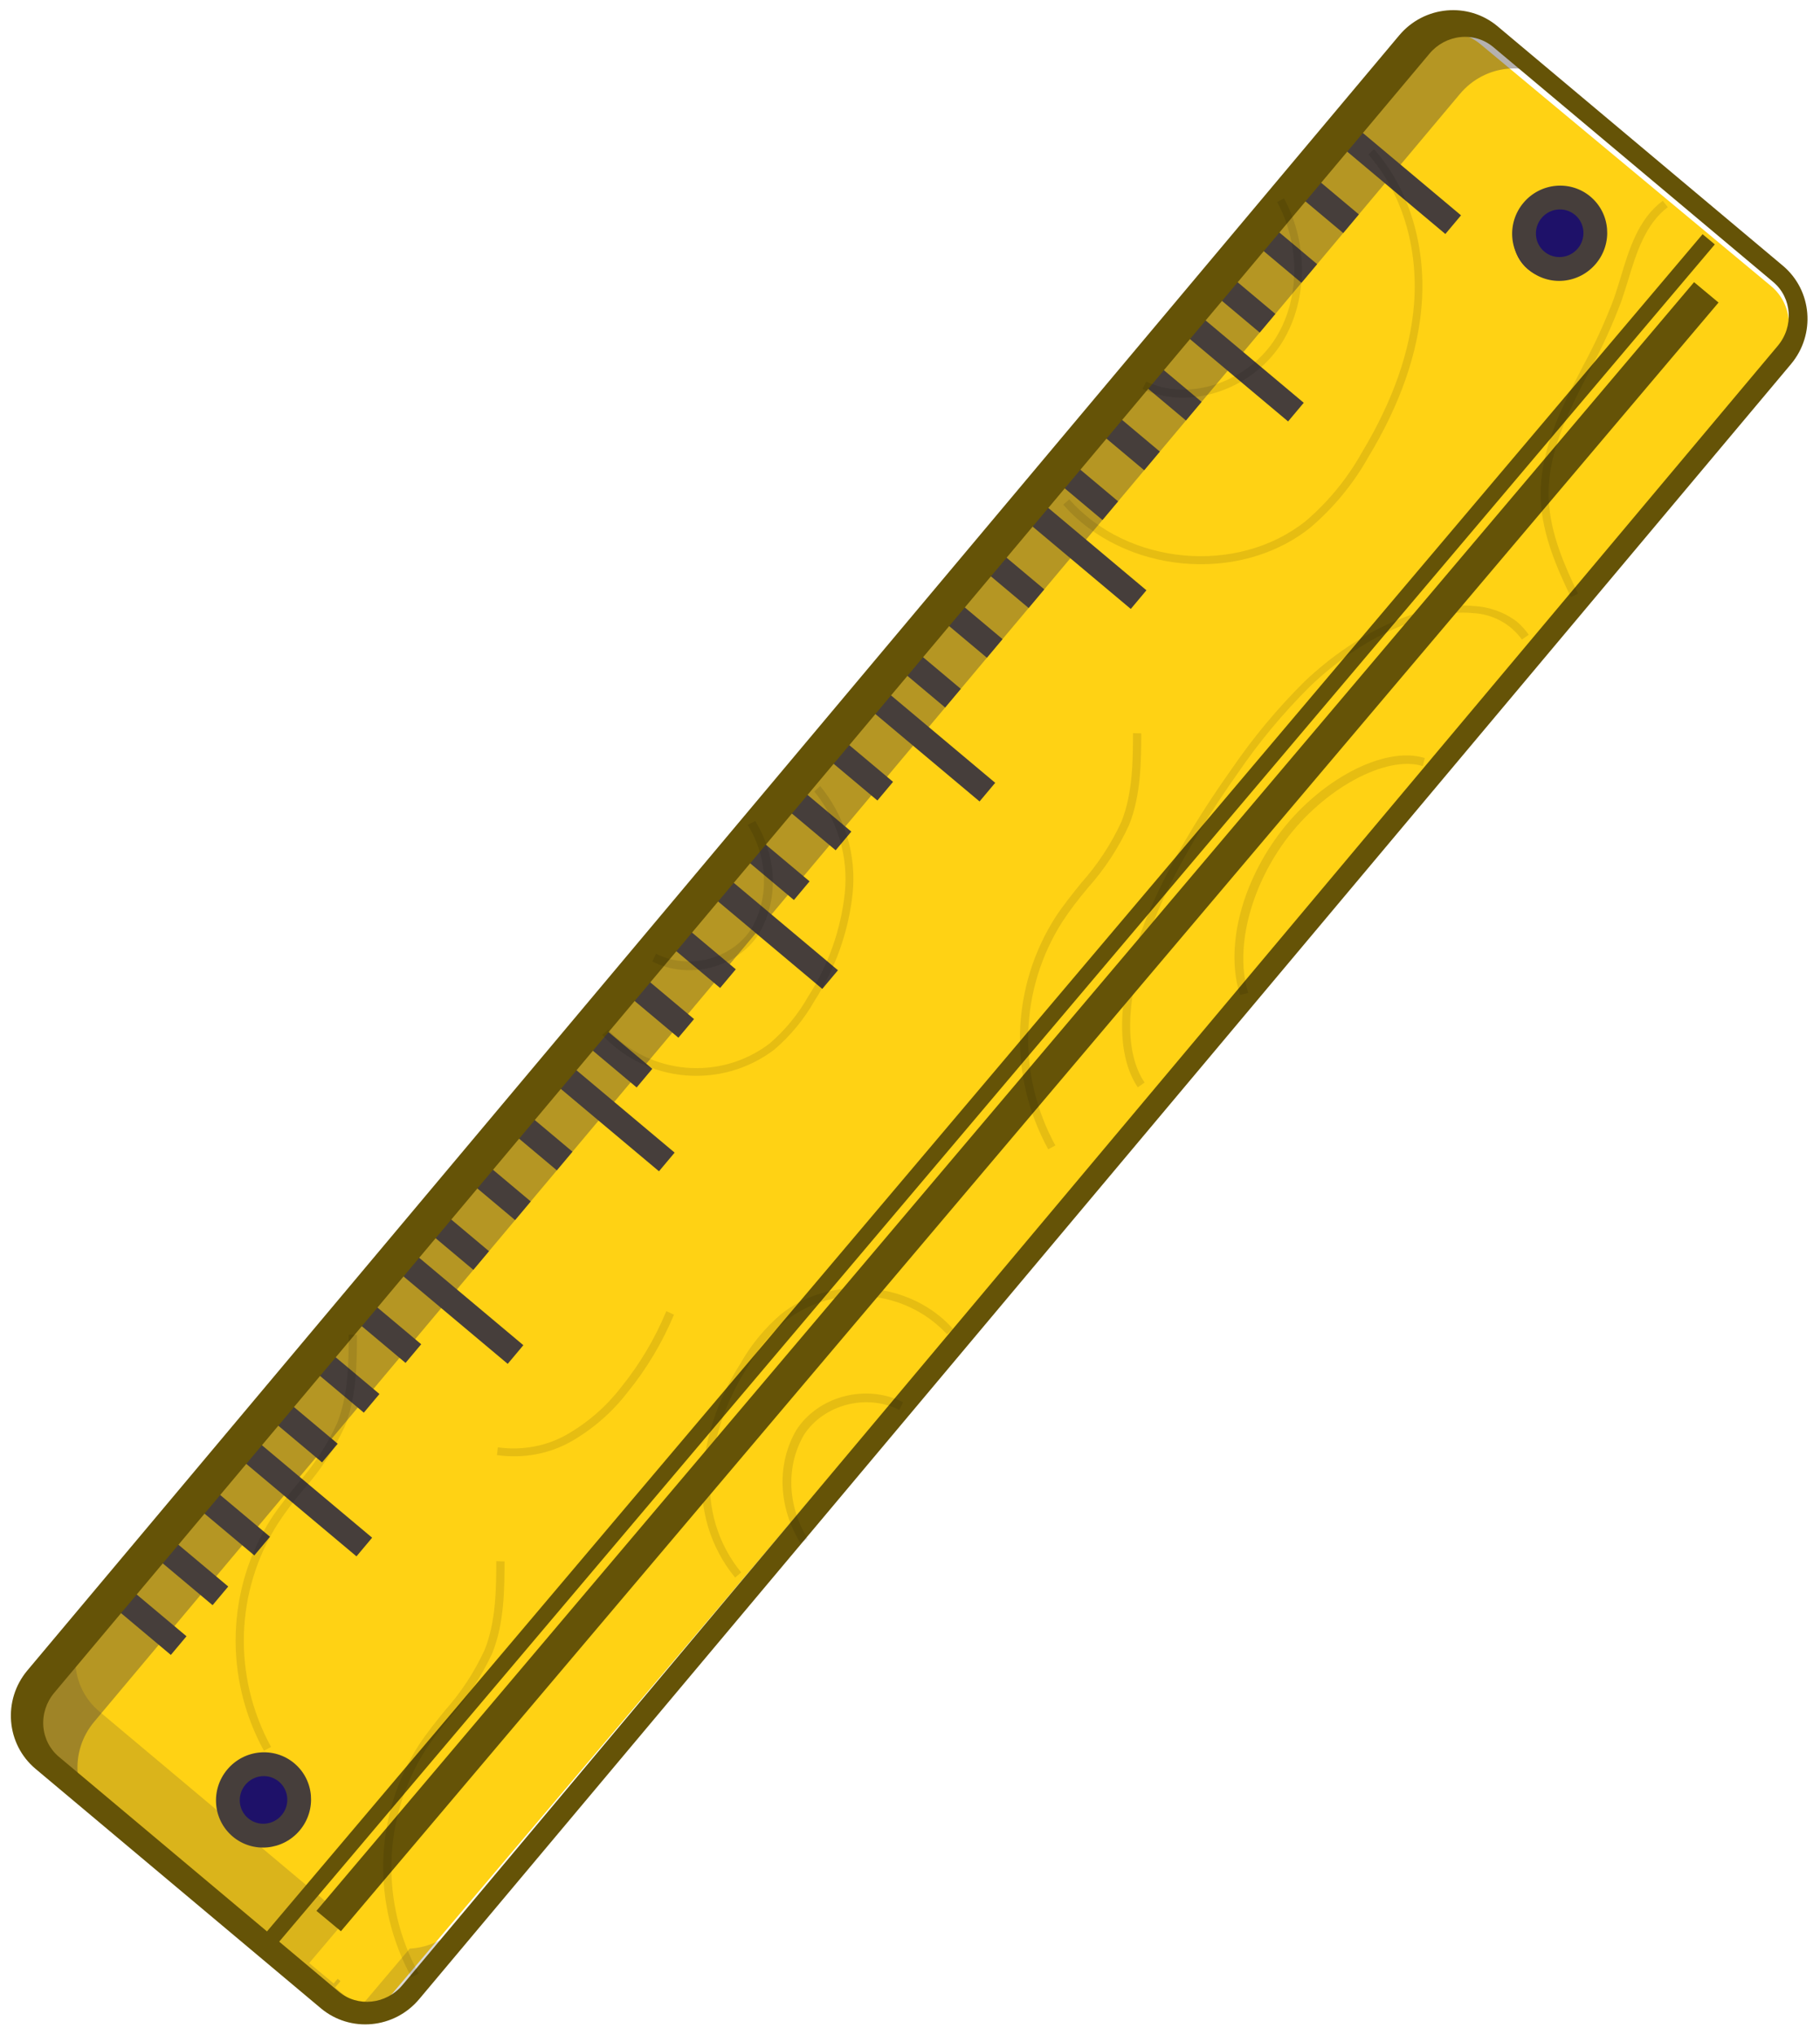 <svg xmlns="http://www.w3.org/2000/svg" width="110" height="123" viewBox="0 0 110 123">
  <g fill="none" transform="rotate(-73 75.596 61.46)">
    <path fill="#FFD214" d="M57.974,-26.376 L80.819,-26.467 C82.476,-26.473 83.825,-25.136 83.831,-23.479 C83.831,-23.471 83.831,-23.463 83.831,-23.455 L83.313,106.123 C83.306,107.771 81.972,109.105 80.325,109.111 L57.479,109.202 C55.822,109.209 54.474,107.871 54.467,106.214 C54.467,106.206 54.467,106.198 54.467,106.19 L54.986,-23.388 C54.993,-25.036 56.327,-26.37 57.974,-26.376 Z" transform="rotate(-67 69.15 41.368)"/>
    <g fill="#463E3B" transform="rotate(-67 21.747 13.471)">
      <path d="M24.963,-3.99680289e-15 L20.673,-3.99680289e-15 C22.945,-3.99680289e-15 24.786,1.896 24.786,4.234 L24.786,132.648 C24.786,134.987 22.945,136.882 20.673,136.882 L24.963,136.882 C27.235,136.882 29.076,134.987 29.076,132.648 L29.076,4.234 C29.076,1.896 27.235,-3.99680289e-15 24.963,-3.99680289e-15 L24.963,-3.99680289e-15 Z" opacity=".4"/>
      <path d="M24.963,-2.22044605e-15 L4.114,-2.22044605e-15 C1.842,-2.22044605e-15 0,1.896 0,4.234 L0,9.14 C0,6.802 1.842,4.906 4.114,4.906 L24.958,4.906 C26.05,4.905 27.097,5.35 27.87,6.145 C28.642,6.939 29.076,8.016 29.076,9.14 L29.076,4.234 C29.076,1.896 27.235,-2.22044605e-15 24.963,-2.22044605e-15 Z" opacity=".2"/>
      <polygon points="23.833 10.303 28.6 10.303 28.6 11.775 23.833 11.775"/>
      <polygon points="23.833 14.228 28.6 14.228 28.6 15.7 23.833 15.7"/>
      <polygon points="23.833 18.153 28.6 18.153 28.6 19.625 23.833 19.625"/>
      <polygon points="19.067 22.078 28.6 22.078 28.6 23.55 19.067 23.55"/>
      <polygon points="24.31 25.09 29.076 25.09 29.076 26.562 24.31 26.562"/>
      <polygon points="24.31 29.015 29.076 29.015 29.076 30.487 24.31 30.487"/>
      <polygon points="24.31 32.94 29.076 32.94 29.076 34.412 24.31 34.412"/>
      <polygon points="19.543 36.865 29.076 36.865 29.076 38.337 19.543 38.337"/>
      <polygon points="24.786 39.882 29.553 39.882 29.553 41.354 24.786 41.354"/>
      <polygon points="24.786 43.807 29.553 43.807 29.553 45.279 24.786 45.279"/>
      <polygon points="24.786 47.732 29.553 47.732 29.553 49.204 24.786 49.204"/>
      <polygon points="20.02 51.657 29.553 51.657 29.553 53.129 20.02 53.129"/>
      <polygon points="24.31 54.67 29.076 54.67 29.076 56.141 24.31 56.141"/>
      <polygon points="24.31 58.595 29.076 58.595 29.076 60.066 24.31 60.066"/>
      <polygon points="24.31 62.519 29.076 62.519 29.076 63.991 24.31 63.991"/>
      <polygon points="19.543 66.444 29.076 66.444 29.076 67.916 19.543 67.916"/>
      <polygon points="24.31 69.457 29.076 69.457 29.076 70.929 24.31 70.929"/>
      <polygon points="24.31 73.382 29.076 73.382 29.076 74.854 24.31 74.854"/>
      <polygon points="24.31 77.307 29.076 77.307 29.076 78.779 24.31 78.779"/>
      <polygon points="19.543 81.232 29.076 81.232 29.076 82.703 19.543 82.703"/>
      <polygon points="24.786 84.244 29.553 84.244 29.553 85.716 24.786 85.716"/>
      <polygon points="24.786 88.169 29.553 88.169 29.553 89.641 24.786 89.641"/>
      <polygon points="24.786 92.094 29.553 92.094 29.553 93.566 24.786 93.566"/>
      <polygon points="20.02 96.019 29.553 96.019 29.553 97.491 20.02 97.491"/>
      <polygon points="24.786 99.036 29.553 99.036 29.553 100.508 24.786 100.508"/>
      <polygon points="24.786 102.961 29.553 102.961 29.553 104.433 24.786 104.433"/>
      <polygon points="24.786 106.886 29.553 106.886 29.553 108.358 24.786 108.358"/>
      <polygon points="20.02 110.811 29.553 110.811 29.553 112.283 20.02 112.283"/>
      <polygon points="24.786 113.823 29.553 113.823 29.553 115.295 24.786 115.295"/>
      <polygon points="24.786 117.748 29.553 117.748 29.553 119.22 24.786 119.22"/>
      <polygon points="24.786 121.673 29.553 121.673 29.553 123.145 24.786 123.145"/>
      <polygon points="20.02 125.598 29.553 125.598 29.553 127.07 20.02 127.07"/>
    </g>
    <polygon fill="#655307" points="66.554 -19.689 67.517 -19.693 66.978 114.955 66.015 114.959" transform="rotate(-67 66.766 47.633)"/>
    <polygon fill="#FFD214" points="63.688 -13.908 65.613 -13.915 65.077 119.778 63.153 119.785" transform="rotate(-67 64.383 52.935)"/>
    <polygon fill="#FFD214" points="64.641 -14.872 66.566 -14.879 66.031 118.814 64.106 118.821" transform="rotate(-67 65.336 51.971)"/>
    <polygon fill="#FFD214" points="64.641 -15.836 66.566 -15.843 66.031 117.85 64.106 117.857" transform="rotate(-67 65.336 51.007)"/>
    <ellipse cx="125.908" cy="65.195" fill="#1E1169" rx="2.406" ry="2.387" transform="rotate(-67 125.908 65.195)"/>
    <path fill="#463E3B" d="M126.349,68.358 C124.769,68.358 123.489,67.064 123.489,65.467 C123.489,63.869 124.769,62.575 126.349,62.575 C127.928,62.575 129.209,63.869 129.209,65.467 C129.209,67.064 127.928,68.358 126.349,68.358 Z M126.349,64.021 C125.559,64.021 124.919,64.668 124.919,65.467 C124.919,66.265 125.559,66.913 126.349,66.913 C127.139,66.913 127.779,66.265 127.779,65.467 C127.779,64.668 127.139,64.021 126.349,64.021 Z" transform="rotate(-67 126.349 65.467)"/>
    <ellipse cx="12.481" cy="17.912" fill="#1E1169" rx="2.279" ry="2.274" transform="rotate(-67 12.481 17.912)"/>
    <path fill="#463E3B" d="M12.903,21.124 C11.324,21.124 10.043,19.83 10.043,18.232 C10.043,16.635 11.324,15.341 12.903,15.341 C14.483,15.341 15.763,16.635 15.763,18.232 C15.763,19.83 14.483,21.124 12.903,21.124 L12.903,21.124 Z M12.903,16.787 C12.113,16.787 11.473,17.434 11.473,18.232 C11.473,19.031 12.113,19.678 12.903,19.678 C13.693,19.678 14.333,19.031 14.333,18.232 C14.333,17.434 13.693,16.787 12.903,16.787 L12.903,16.787 Z" transform="rotate(-67 12.903 18.232)"/>
    <path fill="#655307" d="M80.803,110.456 L58.288,110.456 C55.971,110.453 54.094,108.558 54.091,106.22 L54.091,-22.776 C54.094,-25.115 55.971,-27.01 58.288,-27.013 L80.808,-27.013 C83.123,-27.007 84.997,-25.113 85,-22.776 L85,106.22 C84.997,108.558 83.12,110.453 80.803,110.456 L80.803,110.456 Z M58.108,-25.547 C56.619,-25.547 55.413,-24.302 55.413,-22.766 L55.413,106.548 C55.413,108.083 56.619,109.328 58.108,109.328 L80.193,109.328 C80.907,109.328 81.593,109.035 82.098,108.514 C82.604,107.992 82.888,107.285 82.888,106.548 L82.888,-22.766 C82.888,-23.505 82.603,-24.213 82.097,-24.734 C81.59,-25.256 80.904,-25.547 80.188,-25.547 L58.108,-25.547 Z" transform="rotate(-67 69.545 41.722)"/>
    <path fill="#000" d="M41.397,36.479 C40.846,34.715 40.554,32.885 40.529,31.041 C40.471,29.549 40.705,28.057 41.22,26.641 C41.754,25.191 42.78,23.946 44.139,23.099 L44.398,23.493 C43.134,24.285 42.18,25.449 41.687,26.802 C41.191,28.169 40.967,29.609 41.026,31.049 C41.057,32.844 41.347,34.625 41.889,36.343 L41.397,36.479 Z" opacity=".1" transform="rotate(-67 42.46 29.79)"/>
    <path fill="#000" d="M41.555,51.903 C41.201,51.905 40.847,51.88 40.497,51.826 L40.575,51.35 C44.282,51.81 47.749,49.367 48.57,45.719 C48.77,44.496 48.756,43.249 48.528,42.034 C48.245,39.82 47.454,37.705 46.216,35.854 C44.973,34.011 43.043,32.742 40.852,32.328 L40.93,31.852 C43.249,32.286 45.291,33.624 46.608,35.572 C47.89,37.486 48.709,39.675 49,41.966 C49.238,43.234 49.252,44.536 49.042,45.812 C48.375,49.257 45.022,51.889 41.555,51.903 L41.555,51.903 Z" opacity=".1" transform="rotate(-67 44.843 41.878)"/>
    <path fill="#000" d="M41.442,49.987 L41.312,49.486 C43.48,48.976 45.028,46.804 44.762,44.629 C44.393,42.483 42.782,40.695 40.548,39.953 L40.747,39.485 C43.17,40.295 44.913,42.238 45.306,44.567 C45.599,46.997 43.868,49.421 41.442,49.987 L41.442,49.987 Z" opacity=".1" transform="rotate(-67 42.943 44.736)"/>
    <path fill="#000" d="M84.446,77.872 C84.084,77.873 83.724,77.824 83.377,77.725 L83.507,77.239 C84.651,77.53 85.867,77.277 86.814,76.551 C89.208,74.905 91.043,71.095 91.499,66.819 C91.706,64.546 91.696,62.259 91.469,59.991 C91.087,55.389 90.305,51.541 89.128,48.559 C87.752,45.019 85.809,42.652 83.768,42.072 L83.899,41.586 C86.073,42.209 88.141,44.677 89.573,48.363 C90.745,51.388 91.536,55.28 91.914,59.931 C92.144,62.23 92.154,64.547 91.943,66.851 C91.448,71.224 89.546,75.19 87.047,76.914 C86.291,77.49 85.385,77.823 84.446,77.872 L84.446,77.872 Z" opacity=".1" transform="rotate(-67 87.735 59.729)"/>
    <path fill="#000" d="M84.413,71.151 L84.192,70.701 C86.33,69.816 87.921,65.775 87.66,61.876 C87.419,58.249 85.733,54.851 83.458,53.418 L83.769,53.01 C86.212,54.547 87.952,58.014 88.203,61.844 C88.479,66.001 86.779,70.176 84.413,71.151 L84.413,71.151 Z" opacity=".1" transform="rotate(-67 85.845 62.08)"/>
    <path fill="#000" d="M74.493,42.208 C72.174,41.774 70.129,40.434 68.812,38.485 C67.529,36.568 66.71,34.378 66.419,32.085 C66.181,30.815 66.167,29.513 66.377,28.235 C67.254,24.334 70.961,21.723 74.921,22.216 L74.843,22.692 C71.133,22.226 67.658,24.67 66.835,28.323 C66.635,29.548 66.649,30.796 66.877,32.012 C67.16,34.228 67.951,36.344 69.19,38.197 C70.434,40.042 72.364,41.312 74.557,41.726 L74.493,42.208 Z" opacity=".1" transform="rotate(-67 70.575 32.182)"/>
    <path fill="#000" d="M74.666,34.574 C72.239,33.761 70.496,31.807 70.113,29.47 C69.82,27.056 71.554,24.633 73.978,24.072 L74.108,24.573 C71.942,25.083 70.396,27.254 70.662,29.428 C71.03,31.573 72.64,33.36 74.871,34.102 L74.666,34.574 Z" opacity=".1" transform="rotate(-67 72.476 29.323)"/>
    <path fill="#000" d="M118.21,67.217 C115.077,66.749 112.083,64.805 109.995,61.91 C108.267,59.514 107.088,56.433 106.517,52.754 C106.173,50.941 106.152,49.081 106.456,47.256 C107.518,41.845 113.284,37.838 118.797,38.686 L118.717,39.167 C113.453,38.366 107.965,42.185 106.929,47.351 C106.636,49.121 106.657,50.926 106.991,52.685 C107.557,56.292 108.697,59.306 110.372,61.64 C112.387,64.429 115.265,66.292 118.27,66.751 L118.21,67.217 Z" opacity=".1" transform="rotate(-67 112.52 52.895)"/>
    <path fill="#000" d="M118.554,55.765 C115.562,54.584 113.354,51.787 113.015,48.808 C112.663,45.512 114.763,42.211 117.696,41.445 L117.808,41.931 C115.098,42.639 113.16,45.705 113.485,48.767 C113.787,51.571 115.891,54.208 118.722,55.326 L118.554,55.765 Z" opacity=".1" transform="rotate(-67 115.85 48.605)"/>
    <polygon fill="#655307" points="65.585 -14.894 67.51 -14.902 66.994 114.017 65.069 114.024" transform="rotate(-67 66.29 49.561)"/>
    <path fill="#000" d="M83.072,62.443 C82.013,61.17 80.689,59.589 80.078,57.731 C79.676,56.266 79.495,54.747 79.542,53.225 C79.545,52.378 79.509,51.507 79.409,50.666 C78.782,45.868 75.582,41.8 71.042,40.028 L71.222,39.572 C75.934,41.408 79.256,45.627 79.909,50.605 C80.009,51.471 80.025,52.357 80.042,53.214 C79.997,54.687 80.171,56.158 80.558,57.578 C81.14,59.348 82.43,60.894 83.464,62.133 L83.072,62.443 Z" opacity=".1" transform="rotate(-67 77.253 51.008)"/>
    <path fill="#000" d="M23.965,40.272 C22.907,38.999 21.583,37.418 20.972,35.56 C20.57,34.094 20.389,32.576 20.436,31.054 C20.439,30.207 20.403,29.336 20.303,28.495 C19.675,23.697 16.476,19.629 11.936,17.857 L12.116,17.401 C16.828,19.237 20.15,23.456 20.802,28.434 C20.903,29.3 20.919,30.186 20.935,31.042 C20.891,32.516 21.065,33.986 21.452,35.407 C22.034,37.176 23.324,38.723 24.357,39.962 L23.965,40.272 Z" opacity=".1" transform="rotate(-67 18.147 28.836)"/>
    <path fill="#000" d="M34.452,27.741 C33.394,26.467 32.069,24.887 31.458,23.029 C31.056,21.563 30.876,20.044 30.922,18.523 C30.926,17.676 30.89,16.805 30.789,15.963 C30.162,11.165 26.963,7.097 22.422,5.325 L22.602,4.869 C27.314,6.705 30.636,10.924 31.289,15.902 C31.389,16.768 31.406,17.654 31.422,18.511 C31.378,19.985 31.552,21.455 31.939,22.875 C32.52,24.645 33.81,26.192 34.844,27.431 L34.452,27.741 Z" opacity=".1" transform="rotate(-67 28.633 16.305)"/>
    <path fill="#000" d="M123.378,82.691 L122.894,82.588 C123.278,80.945 122.578,79.259 121.897,77.668 C121.72,77.246 121.543,76.828 121.385,76.41 C120.878,74.968 120.471,73.493 120.168,71.995 C119.521,69.144 118.908,66.43 117.018,64.396 C115.655,62.913 113.732,61.974 112.036,61.205 L112.241,60.771 C113.981,61.559 115.956,62.526 117.383,64.081 C119.359,66.228 120.015,69.118 120.647,71.917 C120.946,73.394 121.346,74.848 121.845,76.27 C122.003,76.683 122.176,77.096 122.353,77.51 C123.068,79.167 123.801,80.9 123.378,82.691 L123.378,82.691 Z" opacity=".1" transform="rotate(-67 117.77 71.731)"/>
  </g>
</svg>
